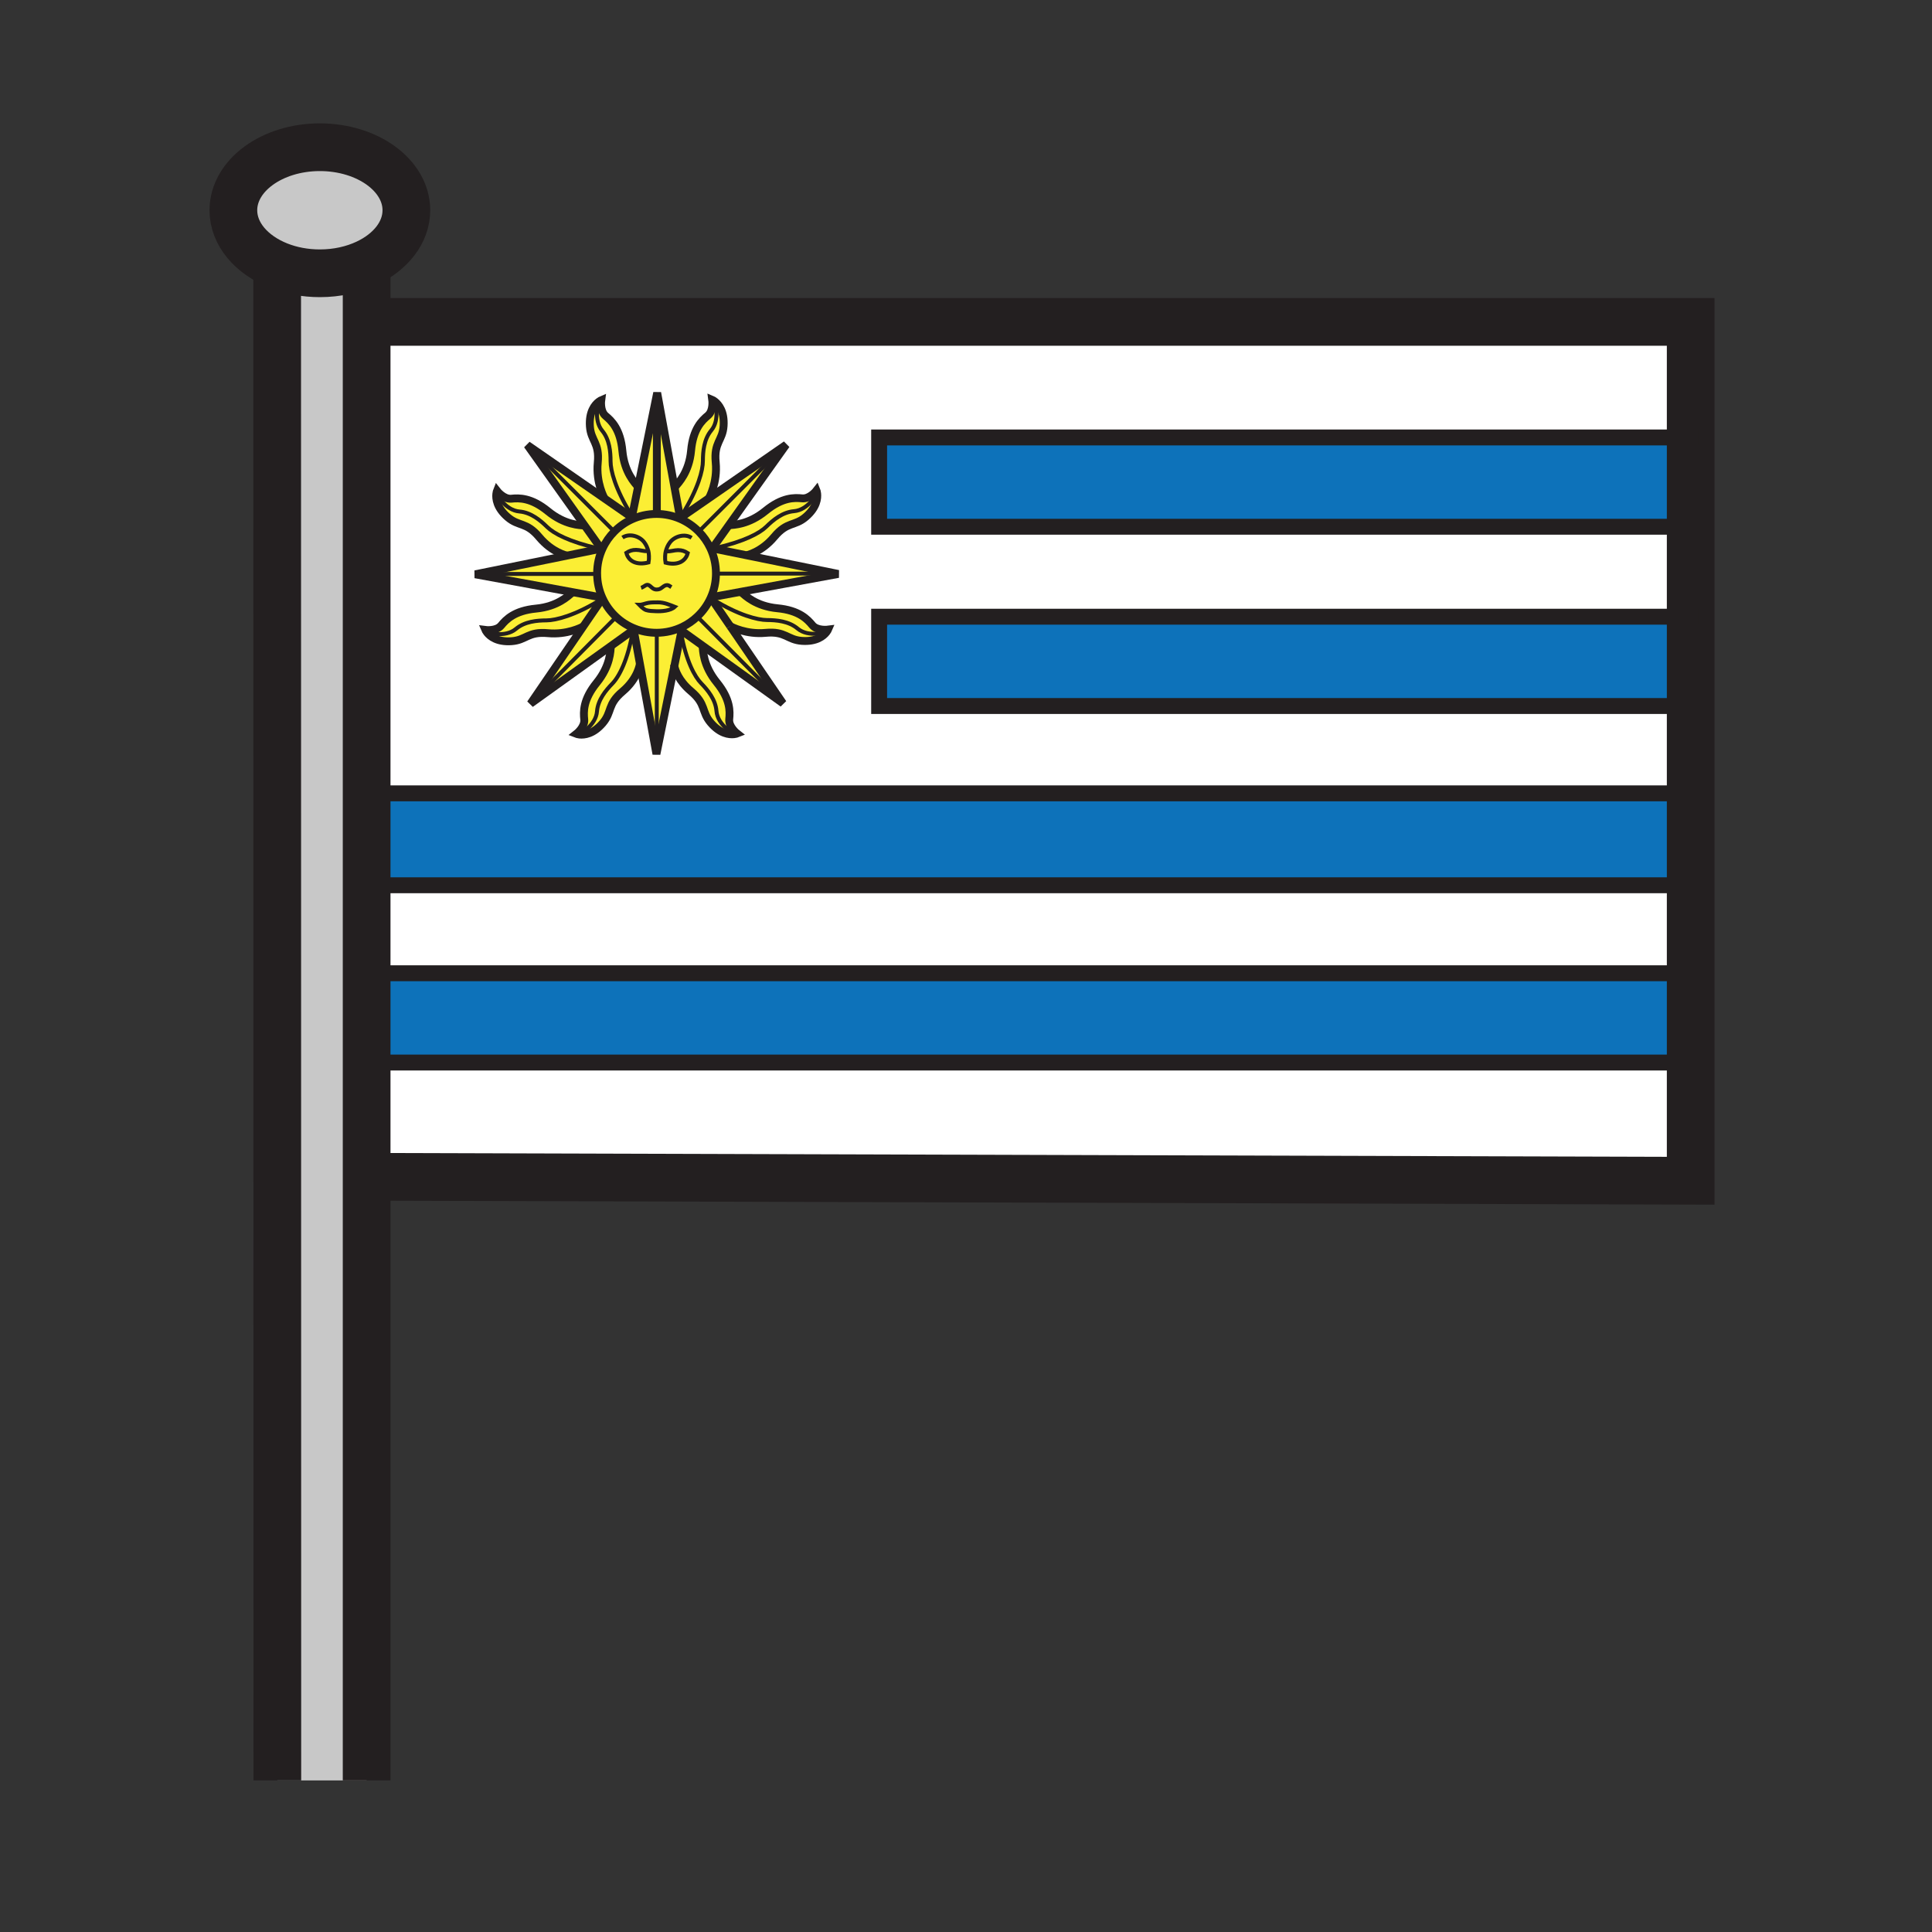 <?xml version="1.0" encoding="iso-8859-1"?>
<!-- Generator: Adobe Illustrator 12.0.1, SVG Export Plug-In . SVG Version: 6.00 Build 51448)  -->
<!DOCTYPE svg PUBLIC "-//W3C//DTD SVG 1.1//EN" "http://www.w3.org/Graphics/SVG/1.1/DTD/svg11.dtd">
<svg  version="1.1" id="Layer_1" xmlns="http://www.w3.org/2000/svg" xmlns:xlink="http://www.w3.org/1999/xlink" width="850.394" height="850.394"
	 viewBox="0 0 850.394 850.394" style="overflow:visible;enable-background:new 0 0 850.394 850.394;" xml:space="preserve">
<rect x="0" y="0" width="850.394" height="850.394" fill="#333333" stroke="none"/>
<g id="XMLID_6_">
	<g>
		<path style="fill:#C8C8C8;" d="M161.38,518v265.67h-39.31L122,120l0.64-3.06c5.4,2.14,11.58,3.35,18.15,3.35
			c7.58,0,14.65-1.62,20.59-4.41v25.8V349.2v40.46v38.729v39.301V518z"/>
		<path style="fill:#C8C8C8;" d="M161.38,115.88c-5.94,2.79-13.01,4.41-20.59,4.41c-6.57,0-12.75-1.21-18.15-3.35
			c-11.86-4.7-19.92-13.86-19.92-24.4c0-15.32,17.05-27.74,38.07-27.74c21.03,0,38.08,12.42,38.08,27.74
			C178.87,102.34,171.9,110.95,161.38,115.88z"/>
		<path style="fill:#FBEE34;" d="M265.26,241.37c-1.56,3.34-2.43,7.07-2.43,11.01c0,0.08,0,0.16,0.01,0.24l-0.34,0.01h-50.94
			l-0.07-0.32l37.98-7.73l13.93-2.83l1.19-0.24L265.26,241.37z"/>
		<path style="fill:#FBEE34;" d="M280.86,214.26l7.94-39.05l0.32,0.07v50.94c-0.05,0-0.09,0-0.14,0c-3.96,0-7.7,0.88-11.06,2.45
			l0.19-0.92l0.24-1.19L280.86,214.26z"/>
		<path style="fill:#FBEE34;" d="M233.9,197.47l36.01,36.02l0.5,0.48c-2.13,2.14-3.88,4.63-5.15,7.4l-0.67,0.14l-7.28-10.23
			l-25.2-35.4l1.95,1.35L233.9,197.47z"/>
		<path style="fill:#FBEE34;" d="M285.34,242.44l-0.5,0.14c-1.58,0.11-3.21-0.54-4.85-0.54c-1.79,0-2.87,0.4-4.3,1.3
			c1.02,3.9,4.81,5.53,9.78,4.22c0.34-1.83,0.15-4.1-0.09-4.98C285.37,242.53,285.35,242.49,285.34,242.44z M297.03,267.1
			c-2.44-0.95-4.76-1.98-7.47-1.97c-1.43,0-2.79-0.01-4.14,0.21c-1.29,0.21-2.78,0.9-4.1,0.87c0,0,1.82,1.91,3.02,2.31
			c1.33,0.44,2.88,0.44,4.32,0.51C291.16,269.15,295.19,268.86,297.03,267.1z M298.42,242.15c-1.65,0-3.28,0.64-4.85,0.54h-0.54
			c-0.25,0.88-0.44,3.15-0.1,4.97c4.97,1.32,8.77-0.31,9.79-4.21C301.28,242.54,300.21,242.15,298.42,242.15z M265.1,263.04
			c-1.43-3.19-2.24-6.71-2.26-10.42c-0.01-0.08-0.01-0.16-0.01-0.24c0-3.94,0.87-7.67,2.43-11.01c1.27-2.77,3.02-5.26,5.15-7.4
			c2.15-2.18,4.69-3.99,7.51-5.3c3.36-1.57,7.1-2.45,11.06-2.45c0.05,0,0.09,0,0.14,0c3.61,0.02,7.04,0.77,10.16,2.11
			c3.12,1.34,5.93,3.26,8.29,5.64c2.09,2.11,3.82,4.58,5.1,7.31c1.59,3.37,2.47,7.13,2.47,11.1c0,0.03,0,0.06,0,0.09
			c-0.01,3.71-0.8,7.25-2.22,10.44c-0.03,0.09-0.07,0.18-0.12,0.27c-1.41,3.12-3.42,5.91-5.88,8.22c-1.94,1.84-4.17,3.38-6.6,4.55
			c-3.4,1.64-7.21,2.56-11.23,2.58c-0.04,0-0.07,0-0.11,0c-3.41,0-6.67-0.65-9.65-1.85c-3.03-1.19-5.78-2.94-8.12-5.12
			c-2.49-2.3-4.53-5.09-5.96-8.2C265.19,263.25,265.14,263.15,265.1,263.04z"/>
		<path style="fill:#FBEE34;" d="M235.09,307.95l35.89-36.15l0.23-0.24c2.34,2.18,5.09,3.93,8.12,5.12l-0.1,0.26l-0.31,0.22
			l-0.33,0.24l-9.77,7.01l-35.31,25.33l1.34-1.96L235.09,307.95z"/>
		<polygon style="fill:#FFFFFF;" points="744.18,467.69 744.18,519.72 166,518 161.38,518 161.38,467.69 162.68,467.69 		"/>
		<polygon style="fill:#0D72BA;" points="744.18,428.39 744.18,467.69 162.68,467.69 161.38,467.69 161.38,428.39 163.84,428.39 		
			"/>
		<polygon style="fill:#FFFFFF;" points="744.18,389.66 744.18,428.39 163.84,428.39 161.38,428.39 161.38,389.66 165.57,389.66 		
			"/>
		<polygon style="fill:#0D72BA;" points="744.18,349.2 744.18,389.66 165.57,389.66 161.38,389.66 161.38,349.2 164.99,349.2 		"/>
		<path style="fill:#FFFFFF;" d="M744.18,310.76v38.44H164.99h-3.61V141.68h2.45h580.35v50.87H386.96v39.3h354.05h3.17v39.6H386.96
			v39.31h354.05H744.18z M326.33,260.45l42.64-7.82l-2.32-0.47l-37.98-7.73l0.01-0.04c0,0,6.41-1.28,12.13-8.12
			c5.74-6.85,8.94-4.52,13.88-8.77c4.87-4.19,5.22-8.21,4.99-10.24c-0.09-0.87-0.29-1.37-0.29-1.37s-2.95,3.8-6.32,3.47
			c-3.37-0.34-8.73-0.54-16.14,5.53c-7.41,6.06-14.05,6.14-16.05,6.28l-0.05-0.03l25.21-35.4l-1.96,1.35l-31.93,22.12l-0.05-0.07
			c0,0,3.8-6.72,2.93-15.61c-0.87-8.89,3.03-9.54,3.47-16.04c0.43-6.41-2.21-9.48-3.81-10.74c-0.68-0.54-1.18-0.75-1.18-0.75
			s0.65,4.77-1.95,6.94c-2.6,2.16-6.5,5.85-7.37,15.39c-0.87,9.53-5.64,14.3-6.94,15.82l-0.41,0.08l-7.57-41.34l-0.47,2.32
			l-7.94,39.05c-1.35-1.56-6.05-6.33-6.91-15.79c-0.87-9.54-4.77-13.22-7.37-15.39s-1.95-6.93-1.95-6.93s-0.49,0.21-1.17,0.74
			c-1.6,1.25-4.24,4.32-3.81,10.74c0.43,6.51,4.33,7.16,3.46,16.04c-0.86,8.89,2.93,15.61,2.93,15.61l-0.05,0.07l-31.93-22.12
			l-1.95-1.35l25.2,35.4l-0.05,0.03c-1.99-0.14-8.64-0.21-16.05-6.27c-7.41-6.07-12.77-5.87-16.14-5.53
			c-3.37,0.33-6.32-3.47-6.32-3.47s-0.2,0.5-0.29,1.37c-0.22,2.03,0.13,6.05,5,10.23c4.94,4.25,8.13,1.92,13.87,8.77
			c5.73,6.85,12.13,8.12,12.13,8.12l0.01,0.05l-37.98,7.73l-2.32,0.47l42.63,7.82l-0.05,0.29c-1.51,1.31-6.27,6.09-15.8,6.99
			c-9.53,0.91-13.21,4.82-15.36,7.43c-2.16,2.61-6.93,1.98-6.93,1.98s0.21,0.49,0.75,1.17c1.26,1.6,4.34,4.22,10.76,3.77
			c6.5-0.46,7.13-4.36,16.03-3.53c8.32,0.79,14.73-2.51,15.51-2.93l-21.86,32.01l-1.34,1.96l35.31-25.33l0.03,0.05
			c-0.13,2-0.18,8.63-6.22,16.07c-6.04,7.43-5.82,12.8-5.47,16.16c0.34,3.37-3.45,6.33-3.45,6.33s0.51,0.2,1.37,0.3
			c2.03,0.21,6.05-0.16,10.22-5.04c4.24-4.96,1.89-8.15,8.73-13.91c6.82-5.75,7.62-12.15,7.62-12.15h0.02l7.27,39.67l0.47-2.31
			l7.41-36.41c0.35,1.67,1.79,6.42,7.3,11.06c6.83,5.75,4.49,8.94,8.72,13.9c4.16,4.88,8.19,5.25,10.22,5.04
			c0.87-0.09,1.37-0.29,1.37-0.29s-3.79-2.96-3.45-6.34c0.35-3.36,0.57-8.72-5.47-16.15c-6.04-7.44-6.09-14.08-6.22-16.07l0.04-0.05
			l35.3,25.32l-1.34-1.96l-21.87-32.02c0.74,0.41,7.17,3.74,15.53,2.95c8.89-0.84,9.52,3.07,16.03,3.53
			c6.41,0.45,9.49-2.18,10.75-3.78c0.54-0.68,0.75-1.17,0.75-1.17s-4.77,0.63-6.93-1.97c-2.15-2.61-5.82-6.53-15.36-7.43
			c-9.53-0.9-14.29-5.69-15.8-6.99L326.33,260.45z"/>
		<polygon style="fill:#0D72BA;" points="744.18,271.45 744.18,310.76 741.01,310.76 386.96,310.76 386.96,271.45 		"/>
		<polygon style="fill:#0D72BA;" points="744.18,192.55 744.18,231.85 741.01,231.85 386.96,231.85 386.96,192.55 		"/>
		<path style="fill:#FBEE34;" d="M368.97,252.63l-42.64,7.82l-13.41,2.46c1.42-3.19,2.21-6.73,2.22-10.44l0.51,0.01h50.93l0.07-0.32
			L368.97,252.63z"/>
		<path style="fill:#FBEE34;" d="M313.55,241.36l1.19,0.24l13.93,2.83l37.98,7.73l-0.07,0.32h-50.93l-0.51-0.01
			c0-0.03,0-0.06,0-0.09c0-3.97-0.88-7.73-2.47-11.1l0.16-0.07L313.55,241.36z"/>
		<path style="fill:#FBEE34;" d="M364.48,277.14c0,0-0.21,0.49-0.75,1.17l-0.12-0.09c0,0-7.72,2.5-12.56-1.56
			c-3.9-3.27-9.31-3.72-13.43-3.74c-4.12-0.01-12.64-2.16-23.89-9.13l-0.27,0.18l-0.49-0.72l-0.17-0.07
			c0.05-0.09,0.09-0.18,0.12-0.27l13.41-2.46l0.06,0.3c1.51,1.3,6.27,6.09,15.8,6.99c9.54,0.9,13.21,4.82,15.36,7.43
			C359.71,277.77,364.48,277.14,364.48,277.14z"/>
		<path style="fill:#FBEE34;" d="M363.61,278.22l0.12,0.09c-1.26,1.6-4.34,4.23-10.75,3.78c-6.51-0.46-7.14-4.37-16.03-3.53
			c-8.36,0.79-14.79-2.54-15.53-2.95c0,0,0,0.01-0.01,0l-7.95-11.64l0.27-0.18c11.25,6.97,19.77,9.12,23.89,9.13
			c4.12,0.02,9.53,0.47,13.43,3.74C355.89,280.72,363.61,278.22,363.61,278.22z"/>
		<path style="fill:#FBEE34;" d="M359.68,217.26c0.23,2.03-0.12,6.05-4.99,10.24c-4.94,4.25-8.14,1.92-13.88,8.77
			c-5.72,6.84-12.13,8.12-12.13,8.12l-0.01,0.04l-13.93-2.83l0.07-0.35c12.9-2.95,19.58-6.57,22.52-9.46s7.1-6.37,12.17-6.79
			c6.29-0.52,10.03-7.73,10.03-7.73L359.68,217.26z"/>
		<path style="fill:#FBEE34;" d="M359.68,217.26l-0.15,0.01c0,0-3.74,7.21-10.03,7.73c-5.07,0.42-9.23,3.9-12.17,6.79
			s-9.62,6.51-22.52,9.46l-0.07,0.35l-1.19-0.24l7.28-10.22l0.05,0.03c2-0.14,8.64-0.22,16.05-6.28c7.41-6.07,12.77-5.87,16.14-5.53
			c3.37,0.33,6.32-3.47,6.32-3.47S359.59,216.39,359.68,217.26z"/>
		<path style="fill:#FBEE34;" d="M346.04,195.74l-25.21,35.4l-7.28,10.22l-0.72-0.15l-0.16,0.07c-1.28-2.73-3.01-5.2-5.1-7.31
			l0.66-0.63l36.01-36.02l-0.16-0.23L346.04,195.74z"/>
		<path style="fill:#FBEE34;" d="M343.29,307.63l1.34,1.96l-35.3-25.32l-9.34-6.7l0.33-1.62c2.43-1.17,4.66-2.71,6.6-4.55l0.24,0.25
			l35.89,36.15L343.29,307.63z"/>
		<path style="fill:#FBEE34;" d="M344.08,197.09l0.16,0.23l-36.01,36.02l-0.66,0.63c-2.36-2.38-5.17-4.3-8.29-5.64l0.1-0.23
			l0.04-0.08l1.47-1.02l11.26-7.79L344.08,197.09z"/>
		<path style="fill:#FBEE34;" d="M321.41,275.61c0.01,0.01,0.01,0,0.01,0l21.87,32.02l-0.24,0.17l-35.89-36.15l-0.24-0.25
			c2.46-2.31,4.47-5.1,5.88-8.22l0.17,0.07l0.49,0.72L321.41,275.61z"/>
		<path style="fill:#FBEE34;" d="M324.43,322.88c0,0-0.5,0.2-1.37,0.29l-0.01-0.16c0,0-7.2-3.76-7.69-10.06
			c-0.4-5.07-3.87-9.24-6.75-12.2c-2.77-2.83-6.61-9.75-8.83-22.16l0.21-1.02l9.34,6.7l-0.04,0.05c0.13,1.99,0.18,8.63,6.22,16.07
			c6.04,7.43,5.82,12.79,5.47,16.15C320.64,319.92,324.43,322.88,324.43,322.88z"/>
		<path style="fill:#FBEE34;" d="M323.05,323.01l0.01,0.16c-2.03,0.21-6.06-0.16-10.22-5.04c-4.23-4.96-1.89-8.15-8.72-13.9
			c-5.51-4.64-6.95-9.39-7.3-11.06l2.96-14.58c2.22,12.41,6.06,19.33,8.83,22.16c2.88,2.96,6.35,7.13,6.75,12.2
			C315.85,319.25,323.05,323.01,323.05,323.01z"/>
		<path style="fill:#FBEE34;" d="M314.69,176.75c1.6,1.26,4.24,4.33,3.81,10.74c-0.44,6.5-4.34,7.15-3.47,16.04
			c0.87,8.89-2.93,15.61-2.93,15.61l0.05,0.07L300.89,227l-0.49-0.71c6.93-11.27,8.99-19.29,8.99-23.41s0.44-9.54,3.69-13.44
			c4.04-4.85,1.52-12.57,1.52-12.57L314.69,176.75z"/>
		<path style="fill:#FBEE34;" d="M314.69,176.75l-0.09,0.12c0,0,2.52,7.72-1.52,12.57c-3.25,3.9-3.69,9.32-3.69,13.44
			s-2.06,12.14-8.99,23.41l0.49,0.71l-1.47,1.02l-0.04,0.08l-2.54-13.87l0.41-0.08c1.3-1.52,6.07-6.29,6.94-15.82
			c0.87-9.54,4.77-13.23,7.37-15.39c2.6-2.17,1.95-6.94,1.95-6.94S314.01,176.21,314.69,176.75z"/>
		<path style="fill:#FBEE34;" d="M299.55,277.26c0.08,0.45,0.15,0.9,0.23,1.33l-2.96,14.58l-7.41,36.41l-0.32-0.07v-50.94v-0.04
			c4.02-0.02,7.83-0.94,11.23-2.58l-0.33,1.62L299.55,277.26z"/>
		<path style="fill:#FBEE34;" d="M299.38,228.1l-0.1,0.23c-3.12-1.34-6.55-2.09-10.16-2.11v-50.94l-0.32-0.07l0.47-2.32l7.57,41.34
			L299.38,228.1z"/>
		<path style="fill:#FBEE34;" d="M298.42,242.15c1.79,0,2.86,0.39,4.3,1.3c-1.02,3.9-4.82,5.53-9.79,4.21
			c-0.34-1.82-0.15-4.09,0.1-4.97h0.54C295.14,242.79,296.77,242.15,298.42,242.15z"/>
		<path style="fill:#FBEE34;" d="M297.03,267.1c-1.84,1.76-5.87,2.05-8.37,1.93c-1.44-0.07-2.99-0.07-4.32-0.51
			c-1.2-0.4-3.02-2.31-3.02-2.31c1.32,0.03,2.81-0.66,4.1-0.87c1.35-0.22,2.71-0.21,4.14-0.21
			C292.27,265.12,294.59,266.15,297.03,267.1z"/>
		<path style="fill:#FBEE34;" d="M289.41,329.58l-0.47,2.31l-7.27-39.67l-2.75-15.06l0.31-0.22l0.1-0.26
			c2.98,1.2,6.24,1.85,9.65,1.85c0.04,0,0.07,0,0.11,0v0.04v50.94L289.41,329.58z"/>
		<path style="fill:#FBEE34;" d="M285.38,242.58c0.24,0.88,0.43,3.15,0.09,4.98c-4.97,1.31-8.76-0.32-9.78-4.22
			c1.43-0.9,2.51-1.3,4.3-1.3c1.64,0,3.27,0.65,4.85,0.54l0.5-0.14C285.35,242.49,285.37,242.53,285.38,242.58z"/>
		<path style="fill:#FBEE34;" d="M278.92,277.16l2.75,15.06h-0.02c0,0-0.8,6.4-7.62,12.15c-6.84,5.76-4.49,8.95-8.73,13.91
			c-4.17,4.88-8.19,5.25-10.22,5.04l0.01-0.16c0,0,7.2-3.76,7.69-10.06c0.4-5.07,3.88-9.25,6.75-12.2
			c2.87-2.94,6.88-10.25,9.06-23.5L278.92,277.16z"/>
		<path style="fill:#FBEE34;" d="M280.86,214.26l-2.51,12.3l-0.6-0.12c-6.94-11.28-9-19.3-9-23.42c0-4.11-0.43-9.53-3.69-13.44
			c-4.04-4.85-1.51-12.57-1.51-12.57l-0.09-0.12c0.68-0.53,1.17-0.74,1.17-0.74s-0.65,4.76,1.95,6.93s6.5,5.85,7.37,15.39
			C274.81,207.93,279.51,212.7,280.86,214.26z"/>
		<path style="fill:#FBEE34;" d="M268.82,284.41l9.77-7.01c-2.18,13.25-6.19,20.56-9.06,23.5c-2.87,2.95-6.35,7.13-6.75,12.2
			c-0.49,6.3-7.69,10.06-7.69,10.06l-0.01,0.16c-0.86-0.1-1.37-0.3-1.37-0.3s3.79-2.96,3.45-6.33c-0.35-3.36-0.57-8.73,5.47-16.16
			c6.04-7.44,6.09-14.07,6.22-16.07L268.82,284.41z"/>
		<path style="fill:#FBEE34;" d="M278.35,226.56l-0.24,1.19l-12.12-8.4l0.05-0.07c0,0-3.79-6.72-2.93-15.61
			c0.87-8.88-3.03-9.53-3.46-16.04c-0.43-6.42,2.21-9.49,3.81-10.74l0.09,0.12c0,0-2.53,7.72,1.51,12.57
			c3.26,3.91,3.69,9.33,3.69,13.44c0,4.12,2.06,12.14,9,23.42L278.35,226.56z"/>
		<path style="fill:#FBEE34;" d="M278.11,227.75l-0.19,0.92c-2.82,1.31-5.36,3.12-7.51,5.3l-0.5-0.48l-36.01-36.02l0.16-0.24
			l31.93,22.12L278.11,227.75z"/>
		<path style="fill:#FBEE34;" d="M256.71,275.77l7.96-11.65l0.5-0.73l0.08-0.03c1.43,3.11,3.47,5.9,5.96,8.2l-0.23,0.24
			l-35.89,36.15l-0.24-0.17L256.71,275.77z"/>
		<path style="fill:#FBEE34;" d="M265.1,263.04c0.04,0.11,0.09,0.21,0.15,0.32l-0.08,0.03l-0.5,0.73l-0.26-0.18
			c-11.24,6.97-19.77,9.12-23.88,9.13c-4.13,0.02-9.54,0.47-13.43,3.74c-4.84,4.06-12.57,1.55-12.57,1.55l-0.12,0.1
			c-0.54-0.68-0.75-1.17-0.75-1.17s4.77,0.63,6.93-1.98c2.15-2.61,5.83-6.52,15.36-7.43c9.53-0.9,14.29-5.68,15.8-6.99l0.05-0.29
			L265.1,263.04z"/>
		<path style="fill:#FBEE34;" d="M265.1,263.04l-13.3-2.44l-42.63-7.82l2.32-0.47l0.07,0.32h50.94l0.34-0.01
			C262.86,256.33,263.67,259.85,265.1,263.04z"/>
		<path style="fill:#FBEE34;" d="M264.67,264.12l-7.96,11.65c-0.78,0.42-7.19,3.72-15.51,2.93c-8.9-0.83-9.53,3.07-16.03,3.53
			c-6.42,0.45-9.5-2.17-10.76-3.77l0.12-0.1c0,0,7.73,2.51,12.57-1.55c3.89-3.27,9.3-3.72,13.43-3.74
			c4.11-0.01,12.64-2.16,23.88-9.13L264.67,264.12z"/>
		<path style="fill:#FBEE34;" d="M257.31,231.28l7.28,10.23l-1.19,0.24l-0.07-0.36c-12.9-2.95-19.58-6.57-22.52-9.45
			c-2.94-2.89-7.1-6.38-12.17-6.8c-6.29-0.51-10.03-7.72-10.03-7.72l-0.15-0.01c0.09-0.87,0.29-1.37,0.29-1.37s2.95,3.8,6.32,3.47
			c3.37-0.34,8.73-0.54,16.14,5.53c7.41,6.06,14.06,6.13,16.05,6.27L257.31,231.28z"/>
		<path style="fill:#FBEE34;" d="M263.33,241.39l0.07,0.36l-13.93,2.83l-0.01-0.05c0,0-6.4-1.27-12.13-8.12
			c-5.74-6.85-8.93-4.52-13.87-8.77c-4.87-4.18-5.22-8.2-5-10.23l0.15,0.01c0,0,3.74,7.21,10.03,7.72c5.07,0.42,9.23,3.91,12.17,6.8
			C243.75,234.82,250.43,238.44,263.33,241.39z"/>
	</g>
	<g>
		<polyline style="fill:none;stroke:#231F20;stroke-width:21;" points="163.83,141.68 744.18,141.68 744.18,192.55 744.18,231.85 
			744.18,271.45 744.18,310.76 744.18,349.2 744.18,389.66 744.18,428.39 744.18,467.69 744.18,519.72 166,518 		"/>
		<path style="fill:none;stroke:#231F20;stroke-width:21;" d="M122.64,116.94c-11.86-4.7-19.92-13.86-19.92-24.4
			c0-15.32,17.05-27.74,38.07-27.74c21.03,0,38.08,12.42,38.08,27.74c0,9.8-6.97,18.41-17.49,23.34
			c-5.94,2.79-13.01,4.41-20.59,4.41C134.22,120.29,128.04,119.08,122.64,116.94z"/>
		<line style="fill:none;stroke:#231F20;stroke-width:21;" x1="122" y1="120" x2="122.07" y2="783.67"/>
		<polyline style="fill:none;stroke:#231F20;stroke-width:21;" points="161.38,114.08 161.38,115.88 161.38,141.68 161.38,349.2 
			161.38,389.66 161.38,428.39 161.38,467.69 161.38,518 161.38,783.67 		"/>
		<polyline style="fill:none;stroke:#231F20;stroke-width:7;" points="747.66,192.55 744.18,192.55 386.96,192.55 386.96,231.85 
			741.01,231.85 		"/>
		<polyline style="fill:none;stroke:#231F20;stroke-width:7;" points="747.66,271.45 744.18,271.45 386.96,271.45 386.96,310.76 
			741.01,310.76 		"/>
		<polyline style="fill:none;stroke:#231F20;stroke-width:7;" points="164.99,349.2 744.18,349.2 749.39,349.2 		"/>
		<polyline style="fill:none;stroke:#231F20;stroke-width:7;" points="165.57,389.66 744.18,389.66 749.97,389.66 		"/>
		<polyline style="fill:none;stroke:#231F20;stroke-width:7;" points="163.84,428.39 744.18,428.39 748.23,428.39 		"/>
		<polyline style="fill:none;stroke:#231F20;stroke-width:7;" points="162.68,467.69 744.18,467.69 747.08,467.69 		"/>
		<path style="fill:none;stroke:#231F20;stroke-width:3.468;" d="M312.67,241.28c1.59,3.37,2.47,7.13,2.47,11.1
			c0,0.03,0,0.06,0,0.09c-0.01,3.71-0.8,7.25-2.22,10.44c-0.03,0.09-0.07,0.18-0.12,0.27c-1.41,3.12-3.42,5.91-5.88,8.22
			c-1.94,1.84-4.17,3.38-6.6,4.55c-3.4,1.64-7.21,2.56-11.23,2.58c-0.04,0-0.07,0-0.11,0c-3.41,0-6.67-0.65-9.65-1.85
			c-3.03-1.19-5.78-2.94-8.12-5.12c-2.49-2.3-4.53-5.09-5.96-8.2c-0.06-0.11-0.11-0.21-0.15-0.32c-1.43-3.19-2.24-6.71-2.26-10.42
			c-0.01-0.08-0.01-0.16-0.01-0.24c0-3.94,0.87-7.67,2.43-11.01c1.27-2.77,3.02-5.26,5.15-7.4c2.15-2.18,4.69-3.99,7.51-5.3
			c3.36-1.57,7.1-2.45,11.06-2.45c0.05,0,0.09,0,0.14,0c3.61,0.02,7.04,0.77,10.16,2.11c3.12,1.34,5.93,3.26,8.29,5.64
			C309.66,236.08,311.39,238.55,312.67,241.28z"/>
		<polyline style="fill:none;stroke:#231F20;stroke-width:3.468;" points="299.38,228.1 296.84,214.23 289.27,172.89 288.8,175.21 
			280.86,214.26 278.35,226.56 278.11,227.75 277.92,228.67 277.85,229.04 		"/>
		<line style="fill:none;stroke:#231F20;stroke-width:3.468;" x1="289.12" y1="175.28" x2="289.12" y2="226.22"/>
		<polyline style="fill:none;stroke:#231F20;stroke-width:3.468;" points="278.83,276.69 278.92,277.16 281.67,292.22 
			288.94,331.89 289.41,329.58 296.82,293.17 299.78,278.59 299.99,277.57 300.32,275.95 300.36,275.75 		"/>
		<line style="fill:none;stroke:#231F20;stroke-width:1.734;" x1="289.09" y1="329.51" x2="289.09" y2="278.57"/>
		<polyline style="fill:none;stroke:#231F20;stroke-width:3.468;" points="265.28,263.07 265.1,263.04 251.8,260.6 209.17,252.78 
			211.49,252.31 249.47,244.58 263.4,241.75 264.59,241.51 265.26,241.37 265.31,241.36 		"/>
		<line style="fill:none;stroke:#231F20;stroke-width:1.734;" x1="211.56" y1="252.63" x2="262.5" y2="252.63"/>
		<polyline style="fill:none;stroke:#231F20;stroke-width:3.468;" points="264.74,241.72 264.59,241.51 257.31,231.28 
			232.11,195.88 234.06,197.23 265.99,219.35 278.11,227.75 278.72,228.17 		"/>
		<line style="fill:none;stroke:#231F20;stroke-width:1.734;" x1="233.9" y1="197.47" x2="269.91" y2="233.49"/>
		<path style="fill:none;stroke:#231F20;stroke-width:3.468;" d="M280.89,214.3c-0.01-0.01-0.02-0.03-0.03-0.04
			c-1.35-1.56-6.05-6.33-6.91-15.79c-0.87-9.54-4.77-13.22-7.37-15.39s-1.95-6.93-1.95-6.93s-0.49,0.21-1.17,0.74
			c-1.6,1.25-4.24,4.32-3.81,10.74c0.43,6.51,4.33,7.16,3.46,16.04c-0.86,8.89,2.93,15.61,2.93,15.61"/>
		<path style="fill:none;stroke:#231F20;stroke-width:1.734;" d="M263.55,177.01c0,0-2.53,7.72,1.51,12.57
			c3.26,3.91,3.69,9.33,3.69,13.44c0,4.12,2.06,12.14,9,23.42"/>
		<path style="fill:none;stroke:#231F20;stroke-width:3.468;" d="M257.26,231.31c-1.99-0.14-8.64-0.21-16.05-6.27
			c-7.41-6.07-12.77-5.87-16.14-5.53c-3.37,0.33-6.32-3.47-6.32-3.47s-0.2,0.5-0.29,1.37c-0.22,2.03,0.13,6.05,5,10.23
			c4.94,4.25,8.13,1.92,13.87,8.77c5.73,6.85,12.13,8.12,12.13,8.12"/>
		<path style="fill:none;stroke:#231F20;stroke-width:1.734;" d="M218.61,217.42c0,0,3.74,7.21,10.03,7.72
			c5.07,0.42,9.23,3.91,12.17,6.8c2.94,2.88,9.62,6.5,22.52,9.45"/>
		<polyline style="fill:none;stroke:#231F20;stroke-width:3.468;" points="279.23,276.94 278.92,277.16 278.59,277.4 
			268.82,284.41 233.51,309.74 234.85,307.78 256.71,275.77 264.67,264.12 265.17,263.39 		"/>
		<line style="fill:none;stroke:#231F20;stroke-width:1.734;" x1="235.09" y1="307.95" x2="270.98" y2="271.8"/>
		<path style="fill:none;stroke:#231F20;stroke-width:3.468;" d="M251.75,260.89c-1.51,1.31-6.27,6.09-15.8,6.99
			c-9.53,0.91-13.21,4.82-15.36,7.43c-2.16,2.61-6.93,1.98-6.93,1.98s0.21,0.49,0.75,1.17c1.26,1.6,4.34,4.22,10.76,3.77
			c6.5-0.46,7.13-4.36,16.03-3.53c8.32,0.79,14.73-2.51,15.51-2.93c0.05-0.02,0.08-0.04,0.08-0.04"/>
		<path style="fill:none;stroke:#231F20;stroke-width:1.734;" d="M214.53,278.36c0,0,7.73,2.51,12.57-1.55
			c3.89-3.27,9.3-3.72,13.43-3.74c4.11-0.01,12.64-2.16,23.88-9.13"/>
		<path style="fill:none;stroke:#231F20;stroke-width:3.468;" d="M268.85,284.46c-0.13,2-0.18,8.63-6.22,16.07
			c-6.04,7.43-5.82,12.8-5.47,16.16c0.34,3.37-3.45,6.33-3.45,6.33s0.51,0.2,1.37,0.3c2.03,0.21,6.05-0.16,10.22-5.04
			c4.24-4.96,1.89-8.15,8.73-13.91c6.82-5.75,7.62-12.15,7.62-12.15"/>
		<path style="fill:none;stroke:#231F20;stroke-width:1.734;" d="M255.09,323.16c0,0,7.2-3.76,7.69-10.06
			c0.4-5.07,3.88-9.25,6.75-12.2c2.87-2.94,6.88-10.25,9.06-23.5c0.01-0.04,0.01-0.09,0.02-0.13"/>
		<polyline style="fill:none;stroke:#231F20;stroke-width:3.468;" points="312.86,262.92 312.92,262.91 326.33,260.45 
			368.97,252.63 366.65,252.16 328.67,244.43 314.74,241.6 313.55,241.36 312.83,241.21 		"/>
		<line style="fill:none;stroke:#231F20;stroke-width:1.734;" x1="366.58" y1="252.48" x2="315.65" y2="252.48"/>
		<polyline style="fill:none;stroke:#231F20;stroke-width:3.468;" points="313.4,241.57 313.55,241.36 320.83,231.14 
			346.04,195.74 344.08,197.09 312.15,219.21 300.89,227 299.42,228.02 		"/>
		<line style="fill:none;stroke:#231F20;stroke-width:1.734;" x1="344.24" y1="197.32" x2="308.23" y2="233.34"/>
		<path style="fill:none;stroke:#231F20;stroke-width:3.468;" d="M297.25,214.15c1.3-1.52,6.07-6.29,6.94-15.82
			c0.87-9.54,4.77-13.23,7.37-15.39c2.6-2.17,1.95-6.94,1.95-6.94s0.5,0.21,1.18,0.75c1.6,1.26,4.24,4.33,3.81,10.74
			c-0.44,6.5-4.34,7.15-3.47,16.04c0.87,8.89-2.93,15.61-2.93,15.61"/>
		<path style="fill:none;stroke:#231F20;stroke-width:1.734;" d="M314.6,176.87c0,0,2.52,7.72-1.52,12.57
			c-3.25,3.9-3.69,9.32-3.69,13.44s-2.06,12.14-8.99,23.41"/>
		<path style="fill:none;stroke:#231F20;stroke-width:3.468;" d="M320.88,231.17c2-0.14,8.64-0.22,16.05-6.28
			c7.41-6.07,12.77-5.87,16.14-5.53c3.37,0.33,6.32-3.47,6.32-3.47s0.2,0.5,0.29,1.37c0.23,2.03-0.12,6.05-4.99,10.24
			c-4.94,4.25-8.14,1.92-13.88,8.77c-5.72,6.84-12.13,8.12-12.13,8.12"/>
		<path style="fill:none;stroke:#231F20;stroke-width:1.734;" d="M359.53,217.27c0,0-3.74,7.21-10.03,7.73
			c-5.07,0.42-9.23,3.9-12.17,6.79s-9.62,6.51-22.52,9.46"/>
		<polyline style="fill:none;stroke:#231F20;stroke-width:3.468;" points="321.41,275.61 313.46,263.97 312.97,263.25 		"/>
		<polyline style="fill:none;stroke:#231F20;stroke-width:3.468;" points="298.91,276.8 299.55,277.26 299.99,277.57 
			309.33,284.27 344.63,309.59 343.29,307.63 321.42,275.61 		"/>
		<line style="fill:none;stroke:#231F20;stroke-width:1.734;" x1="343.05" y1="307.8" x2="307.16" y2="271.65"/>
		<path style="fill:none;stroke:#231F20;stroke-width:3.468;" d="M326.39,260.75c1.51,1.3,6.27,6.09,15.8,6.99
			c9.54,0.9,13.21,4.82,15.36,7.43c2.16,2.6,6.93,1.97,6.93,1.97s-0.21,0.49-0.75,1.17c-1.26,1.6-4.34,4.23-10.75,3.78
			c-6.51-0.46-7.14-4.37-16.03-3.53c-8.36,0.79-14.79-2.54-15.53-2.95c0,0,0,0.01-0.01,0c-0.04-0.02-0.06-0.03-0.06-0.03"/>
		<path style="fill:none;stroke:#231F20;stroke-width:1.734;" d="M363.61,278.22c0,0-7.72,2.5-12.56-1.56
			c-3.9-3.27-9.31-3.72-13.43-3.74c-4.12-0.01-12.64-2.16-23.89-9.13"/>
		<path style="fill:none;stroke:#231F20;stroke-width:3.468;" d="M309.29,284.32c0.13,1.99,0.18,8.63,6.22,16.07
			c6.04,7.43,5.82,12.79,5.47,16.15c-0.34,3.38,3.45,6.34,3.45,6.34s-0.5,0.2-1.37,0.29c-2.03,0.21-6.06-0.16-10.22-5.04
			c-4.23-4.96-1.89-8.15-8.72-13.9c-5.51-4.64-6.95-9.39-7.3-11.06c-0.09-0.4-0.11-0.62-0.11-0.62"/>
		<path style="fill:none;stroke:#231F20;stroke-width:1.734;" d="M323.05,323.01c0,0-7.2-3.76-7.69-10.06
			c-0.4-5.07-3.87-9.24-6.75-12.2c-2.77-2.83-6.61-9.75-8.83-22.16c-0.08-0.43-0.15-0.88-0.23-1.33c0-0.05-0.01-0.09-0.02-0.14"/>
		<path style="fill:none;stroke:#231F20;stroke-width:1.734;" d="M293.57,242.69c1.57,0.1,3.2-0.54,4.85-0.54
			c1.79,0,2.86,0.39,4.3,1.3c-1.02,3.9-4.82,5.53-9.79,4.21c-0.34-1.82-0.15-4.09,0.1-4.97c0.41-1.49,0.93-2.75,1.87-3.98
			c2.01-2.61,6.46-4.01,9.51-1.98"/>
		<path style="fill:none;stroke:#231F20;stroke-width:1.734;" d="M284.84,242.58c-1.58,0.11-3.21-0.54-4.85-0.54
			c-1.79,0-2.87,0.4-4.3,1.3c1.02,3.9,4.81,5.53,9.78,4.22c0.34-1.83,0.15-4.1-0.09-4.98c-0.01-0.05-0.03-0.09-0.04-0.14
			c-0.4-1.43-0.92-2.65-1.84-3.84c-2.01-2.61-6.46-4.01-9.5-1.98"/>
		<path style="fill:none;stroke:#231F20;stroke-width:1.734;" d="M282.19,258.73c1.65-0.52,2.37-2.11,3.87-0.84
			c1.3,1.1,1.86,1.86,3.83,1.5c1.48-0.28,2.32-1.96,3.87-1.85c0.64,0.05,1.2,0.56,1.76,0.9"/>
		<path style="fill:none;stroke:#231F20;stroke-width:1.734;" d="M281.32,266.21c1.32,0.03,2.81-0.66,4.1-0.87
			c1.35-0.22,2.71-0.21,4.14-0.21c2.71-0.01,5.03,1.02,7.47,1.97c-1.84,1.76-5.87,2.05-8.37,1.93c-1.44-0.07-2.99-0.07-4.32-0.51
			C283.14,268.12,281.32,266.21,281.32,266.21z"/>
	</g>
</g>
<rect style="fill:none;" width="850.394" height="850.394"/>
</svg>

